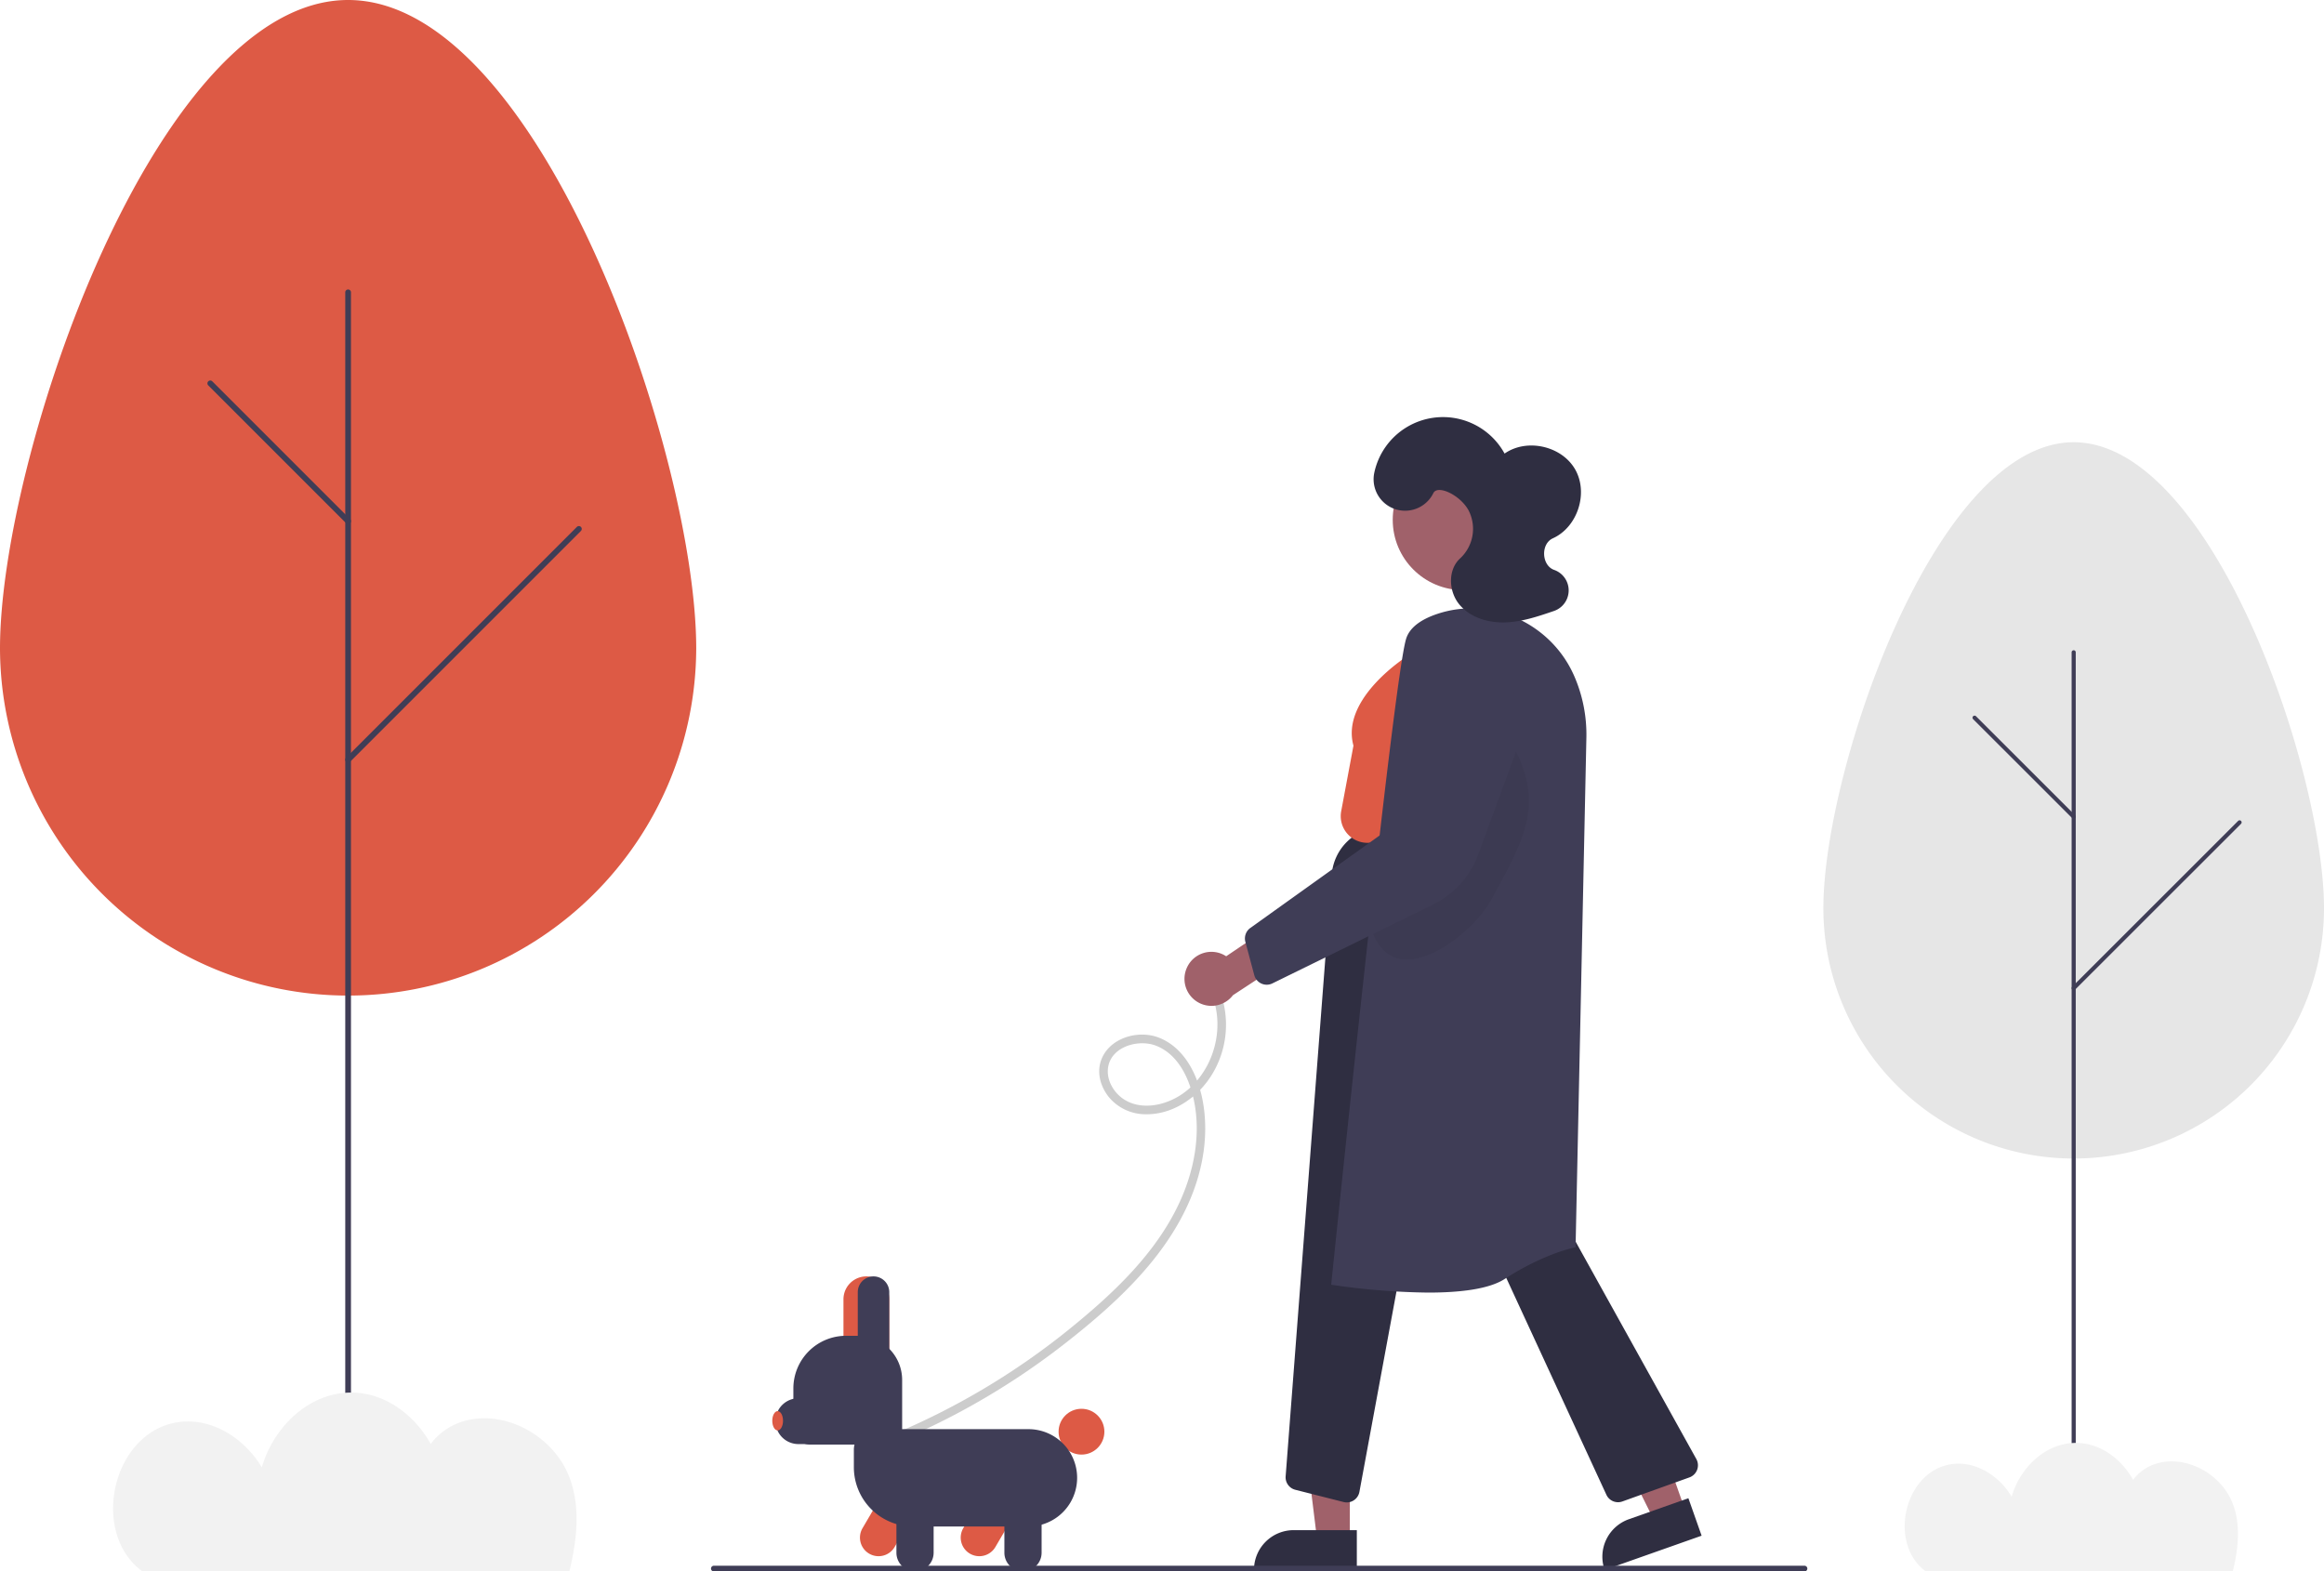 <svg id="ba852881-1fdd-4058-baca-f1caa98e12dd" data-name="Layer 1" xmlns="http://www.w3.org/2000/svg" width="811.896" height="549" viewBox="0 0 811.896 549"><path d="M194.052,402.046c0-67.165,54.448-226.546,121.614-226.546S437.279,334.88,437.279,402.046a121.614,121.614,0,0,1-243.227,0Z" transform="translate(-194.052 -175.5)" fill="#dd5a45"/><path d="M315.665,697.918a1,1,0,0,1-1-1V277.634a1,1,0,0,1,2,0V696.918A1,1,0,0,1,315.665,697.918Z" transform="translate(-194.052 -175.5)" fill="#3f3d56"/><path d="M315.665,358.58a.997.997,0,0,1-.707-.293l-48.135-48.134a1,1,0,1,1,1.414-1.414l48.135,48.134a1,1,0,0,1-.707,1.707Z" transform="translate(-194.052 -175.5)" fill="#3f3d56"/><path d="M315.665,441.91a1,1,0,0,1-.707-1.707l80.61-80.61a1,1,0,1,1,1.414,1.414l-80.61,80.61A.997.997,0,0,1,315.665,441.91Z" transform="translate(-194.052 -175.5)" fill="#3f3d56"/><path d="M243.319,724.114c.174.134.357.255.532.386H392.944c2.921-11.837,3.953-23.686-.411-33.976-6.217-14.663-24.618-23.816-39.247-17.519a22.338,22.338,0,0,0-8.774,6.942c-5.717-10.233-15.972-17.949-27.809-17.941-14.83.011-27.16,12.138-31.183,26.147-6.48-10.937-19.278-18.58-31.787-15.292C232.811,678.36,226.202,710.885,243.319,724.114Z" transform="translate(-194.052 -175.5)" fill="#f2f2f2"/><path d="M831.052,492.791C831.052,444.527,870.204,330,918.5,330s87.448,114.527,87.448,162.791a87.448,87.448,0,0,1-174.896,0Z" transform="translate(-194.052 -175.5)" fill="#e6e6e6"/><path d="M918.5,705.399a.719.719,0,0,1-.719-.719V403.391a.719.719,0,0,1,1.438,0V704.68A.719.719,0,0,1,918.5,705.399Z" transform="translate(-194.052 -175.5)" fill="#3f3d56"/><path d="M918.5,461.557a.717.717,0,0,1-.508-.211l-34.612-34.588a.719.719,0,1,1,1.017-1.016l34.612,34.588a.719.719,0,0,1-.508,1.227Z" transform="translate(-194.052 -175.5)" fill="#3f3d56"/><path d="M918.5,521.436a.719.719,0,0,1-.508-1.227l57.964-57.925a.719.719,0,0,1,1.017,1.016l-57.964,57.925A.717.717,0,0,1,918.5,521.436Z" transform="translate(-194.052 -175.5)" fill="#3f3d56"/><path d="M866.478,724.222c.125.096.256.183.383.278H974.069c2.101-8.505,2.842-17.02-.295-24.414-4.471-10.536-17.702-17.113-28.221-12.589a16.06,16.06,0,0,0-6.309,4.988c-4.111-7.353-11.485-12.898-19.996-12.892-10.664.008-19.53,8.722-22.423,18.788-4.659-7.859-13.862-13.351-22.857-10.989C858.922,691.345,854.17,714.716,866.478,724.222Z" transform="translate(-194.052 -175.5)" fill="#f2f2f2"/><path d="M616.558,521.189c7.379,14.599-.331,35.167-16.446,39.785-4.533,1.299-9.669,1.163-13.66-1.575-3.295-2.26-5.673-6.257-5.36-10.325.604-7.829,10.573-10.739,16.92-8.211,8.595,3.422,12.444,13.505,13.646,21.97,1.47,10.349-.549,21.042-4.593,30.604-8.096,19.142-24.12,34.056-40.005,46.859a253.098,253.098,0,0,1-53.18,32.879q-3.582,1.644-7.215,3.176a1.511,1.511,0,0,0-.538,2.052,1.538,1.538,0,0,0,2.052.538,256.439,256.439,0,0,0,58.431-34.48c17.291-13.57,34.741-29.587,43.365-50.27,4.299-10.311,6.235-21.698,4.477-32.796-1.48-9.342-6.127-19.679-15.5-23.37-7.395-2.911-17.702.157-20.329,8.189-1.445,4.416.051,9.192,2.911,12.684a16.663,16.663,0,0,0,12.701,5.873c9.643.2,18.468-5.988,23.312-14.018a33.32,33.32,0,0,0,3.863-25.146,29.531,29.531,0,0,0-2.262-5.932c-.871-1.723-3.46-.206-2.59,1.514Z" transform="translate(-194.052 -175.5)" fill="#ccc"/><polygon points="588.623 527.306 577.842 531.111 558.035 491.341 573.946 485.725 588.623 527.306" fill="#a0616a"/><path d="M765.184,704.494h22.048a0,0,0,0,1,0,0v13.882a0,0,0,0,1,0,0H751.302a0,0,0,0,1,0,0v0A13.882,13.882,0,0,1,765.184,704.494Z" transform="translate(-386.985 121.108) rotate(-19.441)" fill="#2f2e41"/><polygon points="471.562 537.833 460.13 537.832 454.693 493.736 471.566 493.737 471.562 537.833" fill="#a0616a"/><path d="M451.964,534.565h22.048a0,0,0,0,1,0,0v13.882a0,0,0,0,1,0,0H438.082a0,0,0,0,1,0,0v0A13.882,13.882,0,0,1,451.964,534.565Z" fill="#2f2e41"/><path d="M664.555,700.384a4.551,4.551,0,0,1-1.119-.141l-16.86-4.274a4.492,4.492,0,0,1-3.381-4.706l16.112-210.251.499.038-.499-.038A18.052,18.052,0,0,1,676.33,464.402l50.955-2.645,8.568,131.945,50.816,91.52a4.5,4.5,0,0,1-2.415,6.42L760.848,700.042a4.475,4.475,0,0,1-5.605-2.349l-59.758-129.415a1.5,1.5,0,0,0-2.837.356L668.967,696.7a4.508,4.508,0,0,1-4.412,3.685Z" transform="translate(-194.052 -175.5)" fill="#2f2e41"/><path d="M608.645,513.696a9.377,9.377,0,0,1,13.777-4.116l17.755-11.997,9.922,9.011L624.787,523.184a9.428,9.428,0,0,1-16.142-9.488Z" transform="translate(-194.052 -175.5)" fill="#a0616a"/><circle cx="511.116" cy="181.597" r="24.561" fill="#a0616a"/><path d="M671.749,469.951a9.326,9.326,0,0,1-9.148-11.041l4.287-22.915c-4.576-16.615,18.733-31.264,19.729-31.881l14.542-5.577.179.467-.179-.467A17.723,17.723,0,0,1,725.209,415.71l-1.763,50.391L672.464,469.924C672.225,469.942,671.986,469.951,671.749,469.951Z" transform="translate(-194.052 -175.5)" fill="#dd5a45"/><path d="M693.027,627.076a246.897,246.897,0,0,1-33.45-2.674l-.469-.073.048-.472c.882-8.607,21.647-210.958,26.141-225.222,1.161-3.686,4.773-6.583,10.735-8.61,18.739-6.37,39.787,3.076,47.917,21.506a51.175,51.175,0,0,1,4.313,21.595l-3.78,178.137-.399.075c-.104.02-10.572,2.066-24.392,10.997C714.069,625.969,703.639,627.076,693.027,627.076Z" transform="translate(-194.052 -175.5)" fill="#3f3d56"/><path d="M721.063,433.218c12.992,22.057,6.437,33.802-5.854,56.311-6.817,12.485-27.851,27.925-37.703,18s-2.066-23.418,2.213-37.122,13.481-24.988,23.088-35.182C709.656,427.956,723.798,433.923,721.063,433.218Z" transform="translate(-194.052 -175.5)" opacity="0.051"/><path d="M636.583,519.521a4.505,4.505,0,0,1-4.347-3.339l-3.118-11.66a4.521,4.521,0,0,1,1.729-4.822l50.486-36.122,6.803-38.644a19.099,19.099,0,1,1,36.736,9.901l-14.38,39.123a31.657,31.657,0,0,1-15.836,17.575l-56.092,27.526A4.494,4.494,0,0,1,636.583,519.521Z" transform="translate(-194.052 -175.5)" fill="#3f3d56"/><path d="M694.797,347.772a10.997,10.997,0,0,1-20.631-7.127,24.535,24.535,0,0,1,45.514-6.686c7.773-5.435,19.974-2.69,24.669,5.551s.836,20.137-7.803,24.052c-4.299,1.948-3.979,9.471.47,11.048a7.59,7.59,0,0,1-.077,14.335c-5.598,1.916-11.303,3.852-17.217,4.001s-12.18-1.764-15.913-6.354-3.993-12.124.411-16.075a14.098,14.098,0,0,0,2.859-16.752C704.14,348.406,696.279,344.747,694.797,347.772Z" transform="translate(-194.052 -175.5)" fill="#2f2e41"/><path d="M536.171,719.17a6.498,6.498,0,0,1-5.598-9.784v-0l9.097-15.532,11.218,6.57L541.791,715.957A6.504,6.504,0,0,1,536.171,719.17Z" transform="translate(-194.052 -175.5)" fill="#dd5a45"/><circle cx="377.818" cy="500.172" r="8" fill="#dd5a45"/><path d="M500.973,719.17a6.498,6.498,0,0,1-5.598-9.784l9.097-15.532,11.217,6.57L506.593,715.957A6.505,6.505,0,0,1,500.973,719.17Z" transform="translate(-194.052 -175.5)" fill="#dd5a45"/><path d="M553.35,708.789H513.041a20.714,20.714,0,0,1-20.691-20.691v-6.124a7.194,7.194,0,0,1,7.185-7.186h53.815a17,17,0,0,1,0,34Z" transform="translate(-194.052 -175.5)" fill="#3f3d56"/><path d="M551.44,724.46a6.507,6.507,0,0,1-6.5-6.5v-18h13v18A6.507,6.507,0,0,1,551.44,724.46Z" transform="translate(-194.052 -175.5)" fill="#3f3d56"/><path d="M513.718,724.46a6.507,6.507,0,0,1-6.5-6.5v-18h13v18A6.507,6.507,0,0,1,513.718,724.46Z" transform="translate(-194.052 -175.5)" fill="#3f3d56"/><path d="M504.718,650.421h-16v-21a8,8,0,0,1,16,0Z" transform="translate(-194.052 -175.5)" fill="#dd5a45"/><path d="M503.449,680.172H476.986a5.775,5.775,0,0,1-5.769-5.769V660.543a18.392,18.392,0,0,1,18.371-18.371H493.81a15.425,15.425,0,0,1,15.408,15.408v16.824A5.775,5.775,0,0,1,503.449,680.172Z" transform="translate(-194.052 -175.5)" fill="#3f3d56"/><path d="M504.718,650.421h-11v-23.5a5.5,5.5,0,0,1,11,0Z" transform="translate(-194.052 -175.5)" fill="#3f3d56"/><path d="M501.976,680h-29a8,8,0,0,1,0-16h29Z" transform="translate(-194.052 -175.5)" fill="#3f3d56"/><ellipse cx="271.674" cy="496.356" rx="1.875" ry="3.375" fill="#dd5a45"/><path d="M824.448,724.5h-381a1,1,0,0,1,0-2h381a1,1,0,1,1,0,2Z" transform="translate(-194.052 -175.5)" fill="#3f3d56"/></svg>